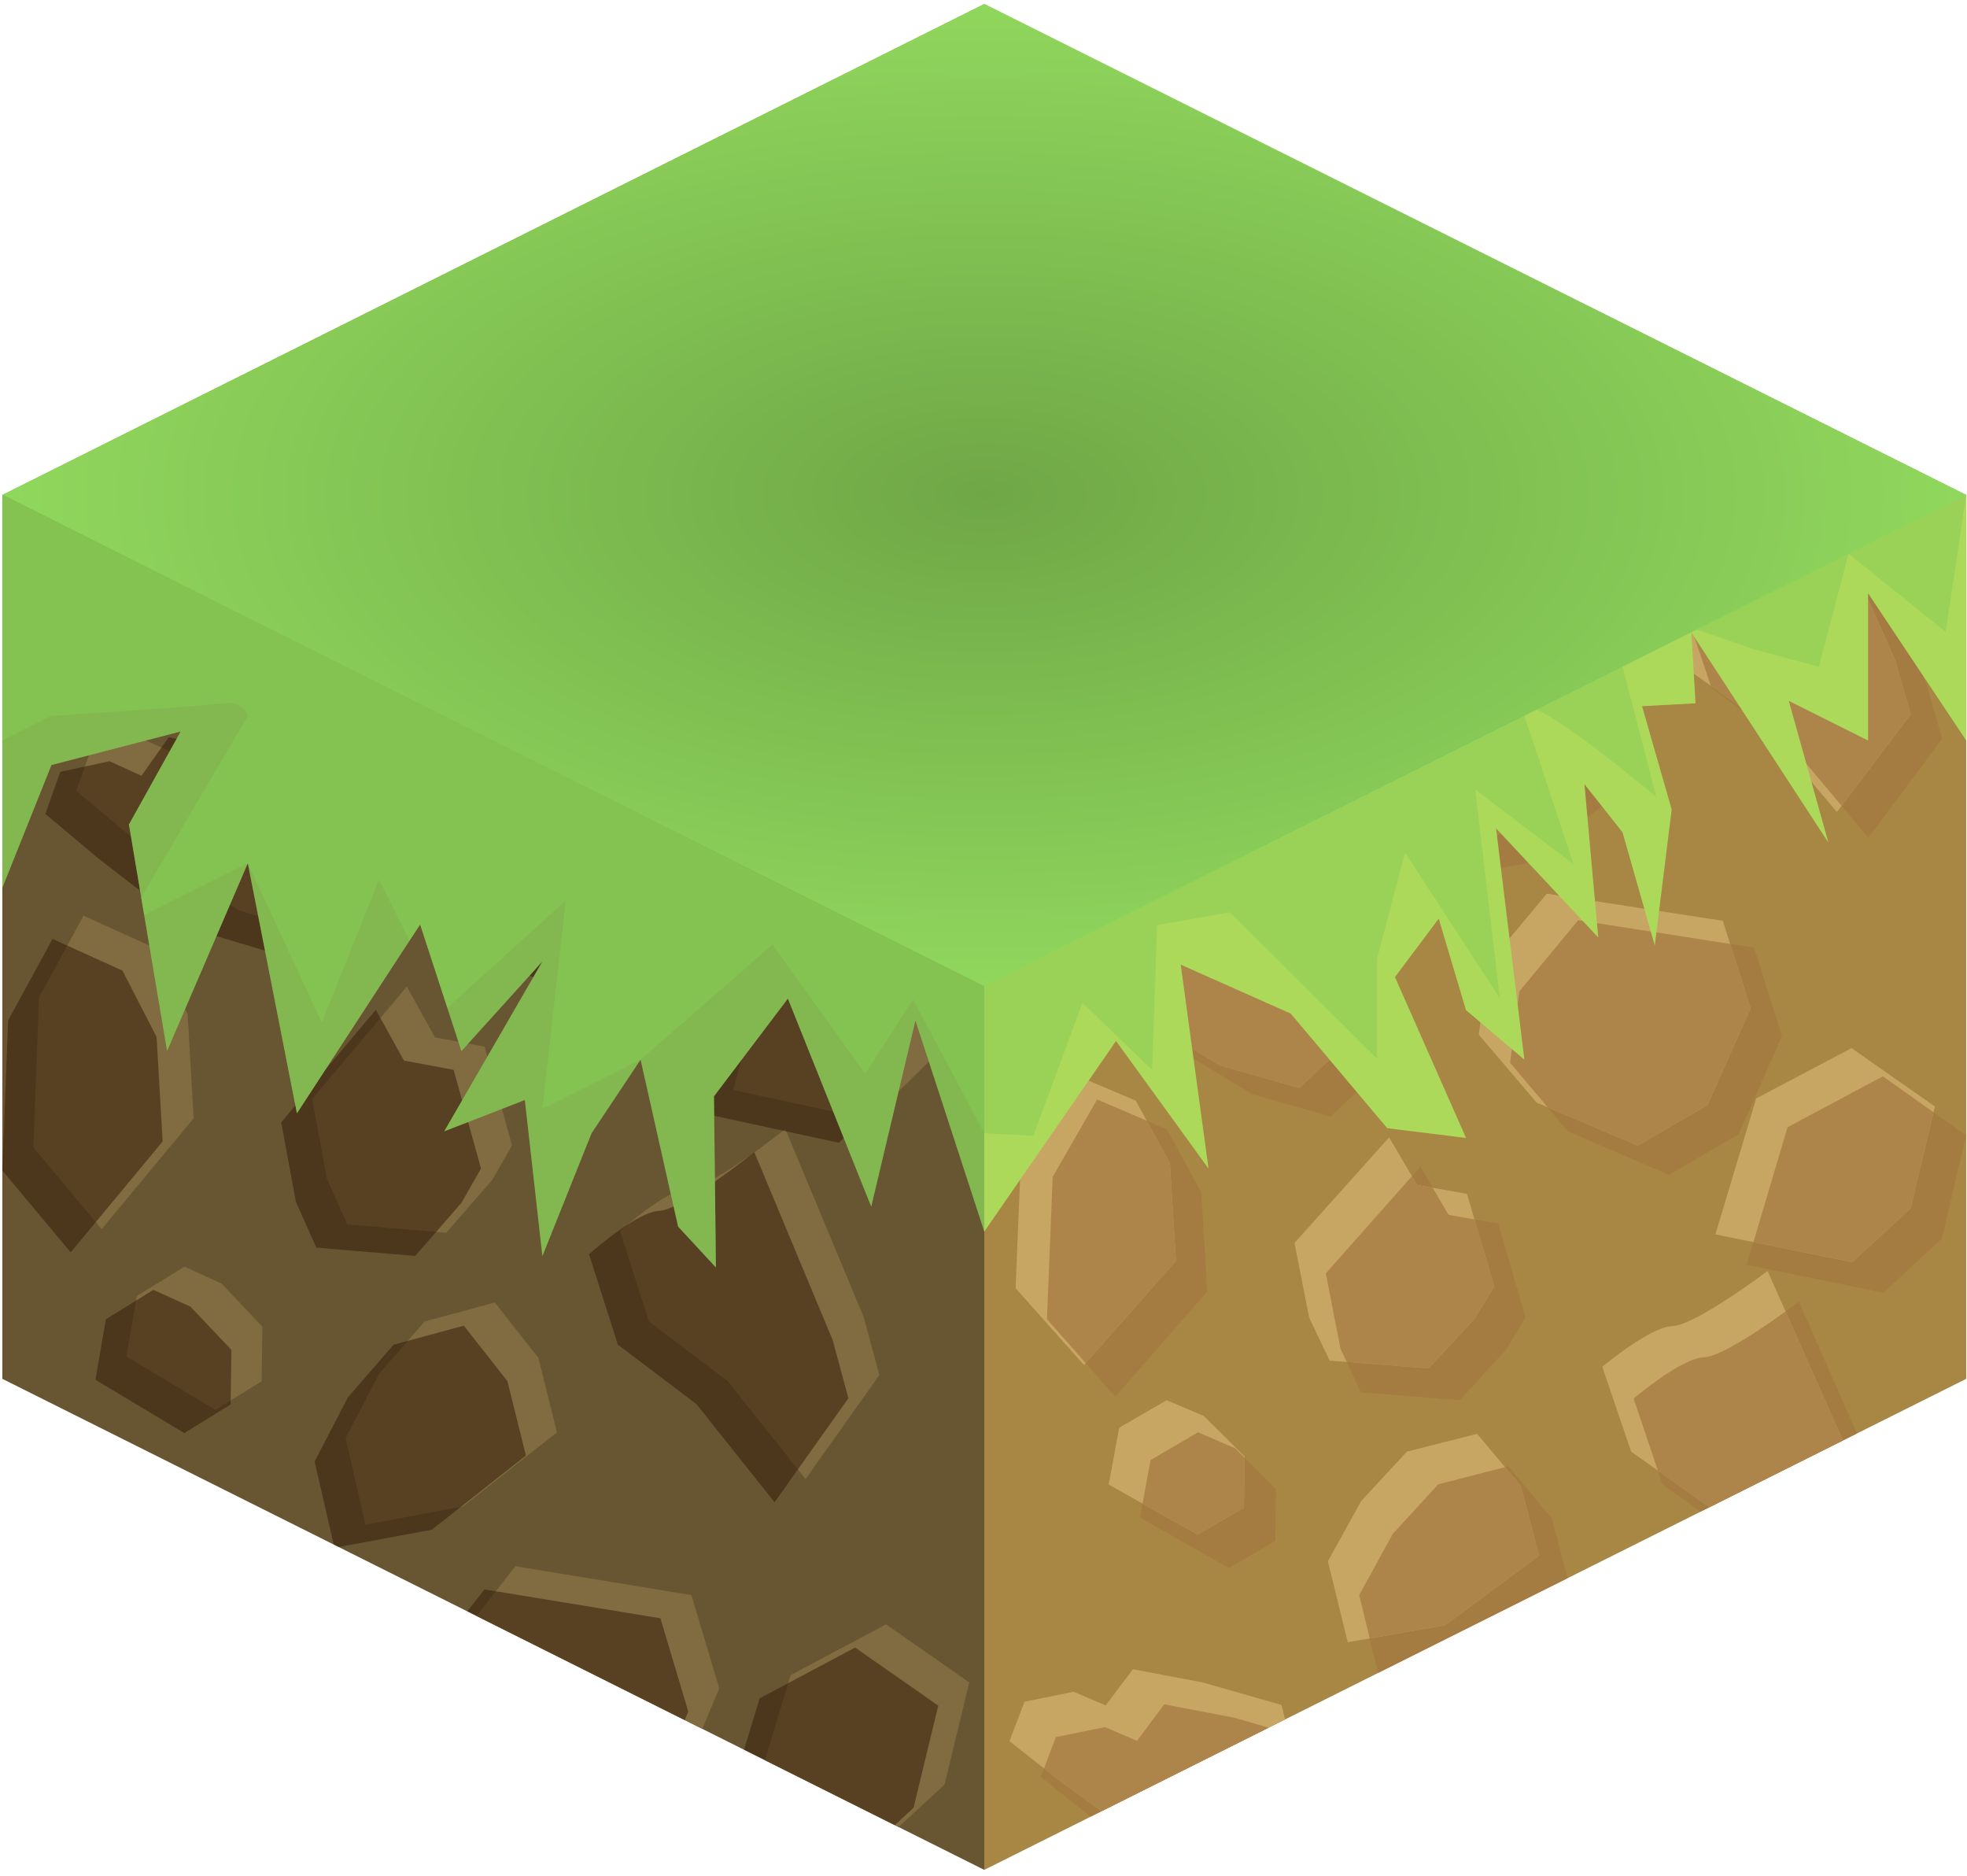 <?xml version="1.0" encoding="UTF-8" standalone="no"?><!DOCTYPE svg PUBLIC "-//W3C//DTD SVG 1.1//EN" "http://www.w3.org/Graphics/SVG/1.1/DTD/svg11.dtd"><svg width="100%" height="100%" viewBox="0 0 215 205" version="1.1" xmlns="http://www.w3.org/2000/svg" xmlns:xlink="http://www.w3.org/1999/xlink" xml:space="preserve" xmlns:serif="http://www.serif.com/" style="fill-rule:evenodd;clip-rule:evenodd;stroke-linejoin:round;stroke-miterlimit:1.414;"><g id="Grass_Block14"><g id="Grass_Block09"><g><path d="M214.917,54.09l0,96.599l-107.331,53.665l0,-96.598l107.331,-53.666Z" style="fill:#a88643;"/><clipPath id="_clip1"><path d="M214.917,54.09l0,96.599l-107.331,53.665l0,-96.598l107.331,-53.666Z"/></clipPath><g clip-path="url(#_clip1)"><path d="M113.114,235.245l-7.471,-8.393l0.629,-15.381l4.861,-8.365l7.639,3.249l3.734,6.804l0.66,10.713l-10.052,11.373" style="fill:#c7a664;"/><path d="M128.956,258.394l-9.713,-5.527l1.146,-6.28l5.191,-3.041l4.056,1.744l4.471,4.478l-0.085,5.658l-5.066,2.968Zm30.284,-23.855l-5.042,5.49l-10.806,-0.858l-2.238,-4.75l-1.605,-8.245l10.343,-11.669l3.071,5.269l5.436,0.965l2.99,10.238l-2.149,3.56Zm-42.702,5.119l-7.471,-8.486l0.629,-15.55l4.861,-8.457l7.639,3.284l3.734,6.88l0.66,10.83l-10.052,11.499Zm93.012,-28.565l-2.662,11.269l-6.387,5.934l-14.945,-3.07l4.461,-15.019l10.414,-5.566l9.119,6.452Zm-32.485,4.321l7.62,-4.464l4.724,-10.71l-3.045,-9.663l-19.233,-2.996l-6.432,7.782l-1.006,7.793l6.329,7.51l11.043,4.748Zm-36.987,-6.375l6.48,-6.128l-3.057,-12.704l-8.623,-2.49l-7.622,-1.459l-2.977,3.993l-3.5,-1.504l-5.378,1.097l-1.634,4.367l5.651,4.497l4.24,3.125l7.817,4.756l8.603,2.45Zm10.66,-25.763l10.639,-1.878l10.285,-7.689l-2.017,-7.71l-4.768,-5.754l-7.679,1.972l-4.985,5.447l-3.648,6.661l2.173,8.951Zm48.103,-4.724l8.069,-10.782l-1.707,-6.007l-8.575,-19.508c0,0 -7.897,6.006 -10.383,6.083c-2.485,0.078 -7.683,4.502 -7.683,4.502l3.152,9.371l8.6,6.179l8.527,10.162Zm-64.518,-7.172l-9.713,-5.526l1.145,-6.281l5.192,-3.041l4.056,1.744l4.47,4.478l-0.084,5.659l-5.066,2.967Zm30.283,-23.855l-5.042,5.491l-10.806,-0.858l-2.237,-4.75l-1.606,-8.245l10.344,-11.669l3.07,5.268l5.436,0.966l2.991,10.238l-2.15,3.559Zm-42.702,5.119l-7.47,-8.485l0.628,-15.55l4.862,-8.457l7.638,3.284l3.735,6.879l0.66,10.831l-10.053,11.498Zm93.013,-28.564l-2.662,11.269l-6.388,5.934l-14.945,-3.07l4.461,-15.02l10.415,-5.565l9.119,6.452Zm-32.485,4.321l7.62,-4.465l4.724,-10.709l-3.045,-9.663l-19.234,-2.996l-6.431,7.782l-1.006,7.793l6.329,7.51l11.043,4.748Zm-36.987,-6.375l6.48,-6.129l-3.057,-12.703l-8.623,-2.491l-7.622,-1.459l-2.977,3.994l-3.5,-1.505l-5.378,1.098l-1.634,4.367l5.651,4.497l4.24,3.124l7.816,4.756l8.604,2.451Zm10.66,-25.764l10.639,-1.877l10.284,-7.689l-2.016,-7.71l-4.769,-5.755l-7.679,1.972l-4.985,5.448l-3.648,6.661l2.174,8.95Zm48.102,-4.724l8.069,-10.782l-1.707,-6.007l-8.574,-19.507c0,0 -7.897,6.005 -10.383,6.083c-2.486,0.077 -7.683,4.501 -7.683,4.501l3.152,9.371l8.6,6.179l8.526,10.162Z" style="fill:#a37841;fill-opacity:0.7;"/><path d="M136.654,204.96l6.48,-6.062l-3.056,-12.565l-8.624,-2.463l-7.622,-1.443l-2.976,3.95l-3.501,-1.488l-5.378,1.085l-1.634,4.32l5.651,4.448l4.24,3.09l7.817,4.704l8.603,2.424Z" style="fill:#c7a664;"/><clipPath id="_clip2"><path d="M136.654,204.96l6.48,-6.062l-3.056,-12.565l-8.624,-2.463l-7.622,-1.443l-2.976,3.95l-3.501,-1.488l-5.378,1.085l-1.634,4.32l5.651,4.448l4.24,3.09l7.817,4.704l8.603,2.424Z"/></clipPath><g clip-path="url(#_clip2)"><path d="M128.956,258.394l-9.713,-5.527l1.146,-6.28l5.191,-3.041l4.056,1.744l4.471,4.478l-0.085,5.658l-5.066,2.968Zm30.284,-23.855l-5.042,5.49l-10.806,-0.858l-2.238,-4.75l-1.605,-8.245l10.343,-11.669l3.071,5.269l5.436,0.965l2.99,10.238l-2.149,3.56Zm-42.702,5.119l-7.471,-8.486l0.629,-15.55l4.861,-8.457l7.639,3.284l3.734,6.88l0.66,10.83l-10.052,11.499Zm93.012,-28.565l-2.662,11.269l-6.387,5.934l-14.945,-3.07l4.461,-15.019l10.414,-5.566l9.119,6.452Zm-32.485,4.321l7.62,-4.464l4.724,-10.71l-3.045,-9.663l-19.233,-2.996l-6.432,7.782l-1.006,7.793l6.329,7.51l11.043,4.748Zm-36.987,-6.375l6.48,-6.128l-3.057,-12.704l-8.623,-2.49l-7.622,-1.459l-2.977,3.993l-3.5,-1.504l-5.378,1.097l-1.634,4.367l5.651,4.497l4.24,3.125l7.817,4.756l8.603,2.45Zm10.66,-25.763l10.639,-1.878l10.285,-7.689l-2.017,-7.71l-4.768,-5.754l-7.679,1.972l-4.985,5.447l-3.648,6.661l2.173,8.951Zm48.103,-4.724l8.069,-10.782l-1.707,-6.007l-8.575,-19.508c0,0 -7.897,6.006 -10.383,6.083c-2.485,0.078 -7.683,4.502 -7.683,4.502l3.152,9.371l8.6,6.179l8.527,10.162Zm-64.518,-7.172l-9.713,-5.526l1.145,-6.281l5.192,-3.041l4.056,1.744l4.47,4.478l-0.084,5.659l-5.066,2.967Zm30.283,-23.855l-5.042,5.491l-10.806,-0.858l-2.237,-4.75l-1.606,-8.245l10.344,-11.669l3.07,5.268l5.436,0.966l2.991,10.238l-2.15,3.559Zm-42.702,5.119l-7.47,-8.485l0.628,-15.55l4.862,-8.457l7.638,3.284l3.735,6.879l0.66,10.831l-10.053,11.498Zm93.013,-28.564l-2.662,11.269l-6.388,5.934l-14.945,-3.07l4.461,-15.02l10.415,-5.565l9.119,6.452Zm-32.485,4.321l7.62,-4.465l4.724,-10.709l-3.045,-9.663l-19.234,-2.996l-6.431,7.782l-1.006,7.793l6.329,7.51l11.043,4.748Zm-36.987,-6.375l6.48,-6.129l-3.057,-12.703l-8.623,-2.491l-7.622,-1.459l-2.977,3.994l-3.5,-1.505l-5.378,1.098l-1.634,4.367l5.651,4.497l4.24,3.124l7.816,4.756l8.604,2.451Zm10.66,-25.764l10.639,-1.877l10.284,-7.689l-2.016,-7.71l-4.769,-5.755l-7.679,1.972l-4.985,5.448l-3.648,6.661l2.174,8.95Zm48.102,-4.724l8.069,-10.782l-1.707,-6.007l-8.574,-19.507c0,0 -7.897,6.005 -10.383,6.083c-2.486,0.077 -7.683,4.501 -7.683,4.501l3.152,9.371l8.6,6.179l8.526,10.162Z" style="fill:#a37841;fill-opacity:0.7;"/></g><path d="M173.641,211.265l7.62,-4.415l4.724,-10.593l-3.045,-9.558l-19.233,-2.963l-6.432,7.697l-1.006,7.708l6.329,7.428l11.043,4.696Z" style="fill:#c7a664;"/><path d="M195.417,174.805l8.069,-10.664l-1.707,-5.942l-8.575,-19.295c0,0 -7.897,5.94 -10.382,6.017c-2.486,0.076 -7.683,4.452 -7.683,4.452l3.151,9.269l8.6,6.112l8.527,10.051Z" style="fill:#c7a664;"/><clipPath id="_clip3"><path d="M195.417,174.805l8.069,-10.664l-1.707,-5.942l-8.575,-19.295c0,0 -7.897,5.94 -10.382,6.017c-2.486,0.076 -7.683,4.452 -7.683,4.452l3.151,9.269l8.6,6.112l8.527,10.051Z"/></clipPath><g clip-path="url(#_clip3)"><path d="M128.956,258.394l-9.713,-5.527l1.146,-6.28l5.191,-3.041l4.056,1.744l4.471,4.478l-0.085,5.658l-5.066,2.968Zm30.284,-23.855l-5.042,5.49l-10.806,-0.858l-2.238,-4.75l-1.605,-8.245l10.343,-11.669l3.071,5.269l5.436,0.965l2.99,10.238l-2.149,3.56Zm-42.702,5.119l-7.471,-8.486l0.629,-15.55l4.861,-8.457l7.639,3.284l3.734,6.88l0.66,10.83l-10.052,11.499Zm93.012,-28.565l-2.662,11.269l-6.387,5.934l-14.945,-3.07l4.461,-15.019l10.414,-5.566l9.119,6.452Zm-32.485,4.321l7.62,-4.464l4.724,-10.71l-3.045,-9.663l-19.233,-2.996l-6.432,7.782l-1.006,7.793l6.329,7.51l11.043,4.748Zm-36.987,-6.375l6.48,-6.128l-3.057,-12.704l-8.623,-2.49l-7.622,-1.459l-2.977,3.993l-3.5,-1.504l-5.378,1.097l-1.634,4.367l5.651,4.497l4.24,3.125l7.817,4.756l8.603,2.45Zm10.66,-25.763l10.639,-1.878l10.285,-7.689l-2.017,-7.71l-4.768,-5.754l-7.679,1.972l-4.985,5.447l-3.648,6.661l2.173,8.951Zm48.103,-4.724l8.069,-10.782l-1.707,-6.007l-8.575,-19.508c0,0 -7.897,6.006 -10.383,6.083c-2.485,0.078 -7.683,4.502 -7.683,4.502l3.152,9.371l8.6,6.179l8.527,10.162Zm-64.518,-7.172l-9.713,-5.526l1.145,-6.281l5.192,-3.041l4.056,1.744l4.47,4.478l-0.084,5.659l-5.066,2.967Zm30.283,-23.855l-5.042,5.491l-10.806,-0.858l-2.237,-4.75l-1.606,-8.245l10.344,-11.669l3.07,5.268l5.436,0.966l2.991,10.238l-2.15,3.559Zm-42.702,5.119l-7.47,-8.485l0.628,-15.55l4.862,-8.457l7.638,3.284l3.735,6.879l0.66,10.831l-10.053,11.498Zm93.013,-28.564l-2.662,11.269l-6.388,5.934l-14.945,-3.07l4.461,-15.02l10.415,-5.565l9.119,6.452Zm-32.485,4.321l7.62,-4.465l4.724,-10.709l-3.045,-9.663l-19.234,-2.996l-6.431,7.782l-1.006,7.793l6.329,7.51l11.043,4.748Zm-36.987,-6.375l6.48,-6.129l-3.057,-12.703l-8.623,-2.491l-7.622,-1.459l-2.977,3.994l-3.5,-1.505l-5.378,1.098l-1.634,4.367l5.651,4.497l4.24,3.124l7.816,4.756l8.604,2.451Zm10.66,-25.764l10.639,-1.877l10.284,-7.689l-2.016,-7.71l-4.769,-5.755l-7.679,1.972l-4.985,5.448l-3.648,6.661l2.174,8.95Zm48.102,-4.724l8.069,-10.782l-1.707,-6.007l-8.574,-19.507c0,0 -7.897,6.005 -10.383,6.083c-2.486,0.077 -7.683,4.501 -7.683,4.501l3.152,9.371l8.6,6.179l8.526,10.162Z" style="fill:#a37841;fill-opacity:0.7;"/></g><path d="M147.314,179.477l10.639,-1.857l10.285,-7.605l-2.017,-7.626l-4.768,-5.691l-7.679,1.95l-4.985,5.388l-3.648,6.589l2.173,8.852" style="fill:#c7a664;"/><clipPath id="_clip4"><path d="M147.314,179.477l10.639,-1.857l10.285,-7.605l-2.017,-7.626l-4.768,-5.691l-7.679,1.95l-4.985,5.388l-3.648,6.589l2.173,8.852"/></clipPath><g clip-path="url(#_clip4)"><path d="M128.956,258.394l-9.713,-5.527l1.146,-6.28l5.191,-3.041l4.056,1.744l4.471,4.478l-0.085,5.658l-5.066,2.968Zm30.284,-23.855l-5.042,5.49l-10.806,-0.858l-2.238,-4.75l-1.605,-8.245l10.343,-11.669l3.071,5.269l5.436,0.965l2.99,10.238l-2.149,3.56Zm-42.702,5.119l-7.471,-8.486l0.629,-15.55l4.861,-8.457l7.639,3.284l3.734,6.88l0.66,10.83l-10.052,11.499Zm93.012,-28.565l-2.662,11.269l-6.387,5.934l-14.945,-3.07l4.461,-15.019l10.414,-5.566l9.119,6.452Zm-32.485,4.321l7.62,-4.464l4.724,-10.71l-3.045,-9.663l-19.233,-2.996l-6.432,7.782l-1.006,7.793l6.329,7.51l11.043,4.748Zm-36.987,-6.375l6.48,-6.128l-3.057,-12.704l-8.623,-2.49l-7.622,-1.459l-2.977,3.993l-3.5,-1.504l-5.378,1.097l-1.634,4.367l5.651,4.497l4.24,3.125l7.817,4.756l8.603,2.45Zm10.66,-25.763l10.639,-1.878l10.285,-7.689l-2.017,-7.71l-4.768,-5.754l-7.679,1.972l-4.985,5.447l-3.648,6.661l2.173,8.951Zm48.103,-4.724l8.069,-10.782l-1.707,-6.007l-8.575,-19.508c0,0 -7.897,6.006 -10.383,6.083c-2.485,0.078 -7.683,4.502 -7.683,4.502l3.152,9.371l8.6,6.179l8.527,10.162Zm-64.518,-7.172l-9.713,-5.526l1.145,-6.281l5.192,-3.041l4.056,1.744l4.47,4.478l-0.084,5.659l-5.066,2.967Zm30.283,-23.855l-5.042,5.491l-10.806,-0.858l-2.237,-4.75l-1.606,-8.245l10.344,-11.669l3.07,5.268l5.436,0.966l2.991,10.238l-2.15,3.559Zm-42.702,5.119l-7.47,-8.485l0.628,-15.55l4.862,-8.457l7.638,3.284l3.735,6.879l0.66,10.831l-10.053,11.498Zm93.013,-28.564l-2.662,11.269l-6.388,5.934l-14.945,-3.07l4.461,-15.02l10.415,-5.565l9.119,6.452Zm-32.485,4.321l7.62,-4.465l4.724,-10.709l-3.045,-9.663l-19.234,-2.996l-6.431,7.782l-1.006,7.793l6.329,7.51l11.043,4.748Zm-36.987,-6.375l6.48,-6.129l-3.057,-12.703l-8.623,-2.491l-7.622,-1.459l-2.977,3.994l-3.5,-1.505l-5.378,1.098l-1.634,4.367l5.651,4.497l4.24,3.124l7.816,4.756l8.604,2.451Zm10.66,-25.764l10.639,-1.877l10.284,-7.689l-2.016,-7.71l-4.769,-5.755l-7.679,1.972l-4.985,5.448l-3.648,6.661l2.174,8.95Zm48.102,-4.724l8.069,-10.782l-1.707,-6.007l-8.574,-19.507c0,0 -7.897,6.005 -10.383,6.083c-2.486,0.077 -7.683,4.501 -7.683,4.501l3.152,9.371l8.6,6.179l8.526,10.162Z" style="fill:#a37841;fill-opacity:0.7;"/></g><path d="M206.126,206.992l-9.119,-6.382l-10.414,5.505l-4.461,14.856l14.945,3.036l6.387,-5.869l2.662,-11.146" style="fill:#c7a664;"/><clipPath id="_clip5"><path d="M206.126,206.992l-9.119,-6.382l-10.414,5.505l-4.461,14.856l14.945,3.036l6.387,-5.869l2.662,-11.146"/></clipPath><g clip-path="url(#_clip5)"><path d="M128.956,258.394l-9.713,-5.527l1.146,-6.28l5.191,-3.041l4.056,1.744l4.471,4.478l-0.085,5.658l-5.066,2.968Zm30.284,-23.855l-5.042,5.49l-10.806,-0.858l-2.238,-4.75l-1.605,-8.245l10.343,-11.669l3.071,5.269l5.436,0.965l2.99,10.238l-2.149,3.56Zm-42.702,5.119l-7.471,-8.486l0.629,-15.55l4.861,-8.457l7.639,3.284l3.734,6.88l0.66,10.83l-10.052,11.499Zm93.012,-28.565l-2.662,11.269l-6.387,5.934l-14.945,-3.07l4.461,-15.019l10.414,-5.566l9.119,6.452Zm-32.485,4.321l7.62,-4.464l4.724,-10.71l-3.045,-9.663l-19.233,-2.996l-6.432,7.782l-1.006,7.793l6.329,7.51l11.043,4.748Zm-36.987,-6.375l6.48,-6.128l-3.057,-12.704l-8.623,-2.49l-7.622,-1.459l-2.977,3.993l-3.5,-1.504l-5.378,1.097l-1.634,4.367l5.651,4.497l4.24,3.125l7.817,4.756l8.603,2.45Zm10.66,-25.763l10.639,-1.878l10.285,-7.689l-2.017,-7.71l-4.768,-5.754l-7.679,1.972l-4.985,5.447l-3.648,6.661l2.173,8.951Zm48.103,-4.724l8.069,-10.782l-1.707,-6.007l-8.575,-19.508c0,0 -7.897,6.006 -10.383,6.083c-2.485,0.078 -7.683,4.502 -7.683,4.502l3.152,9.371l8.6,6.179l8.527,10.162Zm-64.518,-7.172l-9.713,-5.526l1.145,-6.281l5.192,-3.041l4.056,1.744l4.47,4.478l-0.084,5.659l-5.066,2.967Zm30.283,-23.855l-5.042,5.491l-10.806,-0.858l-2.237,-4.75l-1.606,-8.245l10.344,-11.669l3.07,5.268l5.436,0.966l2.991,10.238l-2.15,3.559Zm-42.702,5.119l-7.47,-8.485l0.628,-15.55l4.862,-8.457l7.638,3.284l3.735,6.879l0.66,10.831l-10.053,11.498Zm93.013,-28.564l-2.662,11.269l-6.388,5.934l-14.945,-3.07l4.461,-15.02l10.415,-5.565l9.119,6.452Zm-32.485,4.321l7.62,-4.465l4.724,-10.709l-3.045,-9.663l-19.234,-2.996l-6.431,7.782l-1.006,7.793l6.329,7.51l11.043,4.748Zm-36.987,-6.375l6.48,-6.129l-3.057,-12.703l-8.623,-2.491l-7.622,-1.459l-2.977,3.994l-3.5,-1.505l-5.378,1.098l-1.634,4.367l5.651,4.497l4.24,3.124l7.816,4.756l8.604,2.451Zm10.66,-25.764l10.639,-1.877l10.284,-7.689l-2.016,-7.71l-4.769,-5.755l-7.679,1.972l-4.985,5.448l-3.648,6.661l2.174,8.95Zm48.102,-4.724l8.069,-10.782l-1.707,-6.007l-8.574,-19.507c0,0 -7.897,6.005 -10.383,6.083c-2.486,0.077 -7.683,4.501 -7.683,4.501l3.152,9.371l8.6,6.179l8.526,10.162Z" style="fill:#a37841;fill-opacity:0.7;"/></g><path d="M118.48,149.18l-7.47,-8.393l0.628,-15.381l4.862,-8.365l7.638,3.249l3.735,6.804l0.66,10.713l-10.053,11.373" style="fill:#c7a664;"/><clipPath id="_clip6"><path d="M118.48,149.18l-7.47,-8.393l0.628,-15.381l4.862,-8.365l7.638,3.249l3.735,6.804l0.66,10.713l-10.053,11.373"/></clipPath><g clip-path="url(#_clip6)"><path d="M128.956,258.394l-9.713,-5.527l1.146,-6.28l5.191,-3.041l4.056,1.744l4.471,4.478l-0.085,5.658l-5.066,2.968Zm30.284,-23.855l-5.042,5.49l-10.806,-0.858l-2.238,-4.75l-1.605,-8.245l10.343,-11.669l3.071,5.269l5.436,0.965l2.99,10.238l-2.149,3.56Zm-42.702,5.119l-7.471,-8.486l0.629,-15.55l4.861,-8.457l7.639,3.284l3.734,6.88l0.66,10.83l-10.052,11.499Zm93.012,-28.565l-2.662,11.269l-6.387,5.934l-14.945,-3.07l4.461,-15.019l10.414,-5.566l9.119,6.452Zm-32.485,4.321l7.62,-4.464l4.724,-10.71l-3.045,-9.663l-19.233,-2.996l-6.432,7.782l-1.006,7.793l6.329,7.51l11.043,4.748Zm-36.987,-6.375l6.48,-6.128l-3.057,-12.704l-8.623,-2.49l-7.622,-1.459l-2.977,3.993l-3.5,-1.504l-5.378,1.097l-1.634,4.367l5.651,4.497l4.24,3.125l7.817,4.756l8.603,2.45Zm10.66,-25.763l10.639,-1.878l10.285,-7.689l-2.017,-7.71l-4.768,-5.754l-7.679,1.972l-4.985,5.447l-3.648,6.661l2.173,8.951Zm48.103,-4.724l8.069,-10.782l-1.707,-6.007l-8.575,-19.508c0,0 -7.897,6.006 -10.383,6.083c-2.485,0.078 -7.683,4.502 -7.683,4.502l3.152,9.371l8.6,6.179l8.527,10.162Zm-64.518,-7.172l-9.713,-5.526l1.145,-6.281l5.192,-3.041l4.056,1.744l4.47,4.478l-0.084,5.659l-5.066,2.967Zm30.283,-23.855l-5.042,5.491l-10.806,-0.858l-2.237,-4.75l-1.606,-8.245l10.344,-11.669l3.07,5.268l5.436,0.966l2.991,10.238l-2.15,3.559Zm-42.702,5.119l-7.47,-8.485l0.628,-15.55l4.862,-8.457l7.638,3.284l3.735,6.879l0.66,10.831l-10.053,11.498Zm93.013,-28.564l-2.662,11.269l-6.388,5.934l-14.945,-3.07l4.461,-15.02l10.415,-5.565l9.119,6.452Zm-32.485,4.321l7.62,-4.465l4.724,-10.709l-3.045,-9.663l-19.234,-2.996l-6.431,7.782l-1.006,7.793l6.329,7.51l11.043,4.748Zm-36.987,-6.375l6.48,-6.129l-3.057,-12.703l-8.623,-2.491l-7.622,-1.459l-2.977,3.994l-3.5,-1.505l-5.378,1.098l-1.634,4.367l5.651,4.497l4.24,3.124l7.816,4.756l8.604,2.451Zm10.66,-25.764l10.639,-1.877l10.284,-7.689l-2.016,-7.71l-4.769,-5.755l-7.679,1.972l-4.985,5.448l-3.648,6.661l2.174,8.95Zm48.102,-4.724l8.069,-10.782l-1.707,-6.007l-8.574,-19.507c0,0 -7.897,6.005 -10.383,6.083c-2.486,0.077 -7.683,4.501 -7.683,4.501l3.152,9.371l8.6,6.179l8.526,10.162Z" style="fill:#a37841;fill-opacity:0.7;"/></g><path d="M130.899,167.712l-9.713,-5.467l1.145,-6.212l5.192,-3.008l4.056,1.725l4.47,4.429l-0.084,5.597l-5.066,2.936Z" style="fill:#c7a664;"/><clipPath id="_clip7"><path d="M130.899,167.712l-9.713,-5.467l1.145,-6.212l5.192,-3.008l4.056,1.725l4.47,4.429l-0.084,5.597l-5.066,2.936Z"/></clipPath><g clip-path="url(#_clip7)"><path d="M128.956,258.394l-9.713,-5.527l1.146,-6.28l5.191,-3.041l4.056,1.744l4.471,4.478l-0.085,5.658l-5.066,2.968Zm30.284,-23.855l-5.042,5.49l-10.806,-0.858l-2.238,-4.75l-1.605,-8.245l10.343,-11.669l3.071,5.269l5.436,0.965l2.99,10.238l-2.149,3.56Zm-42.702,5.119l-7.471,-8.486l0.629,-15.55l4.861,-8.457l7.639,3.284l3.734,6.88l0.66,10.83l-10.052,11.499Zm93.012,-28.565l-2.662,11.269l-6.387,5.934l-14.945,-3.07l4.461,-15.019l10.414,-5.566l9.119,6.452Zm-32.485,4.321l7.62,-4.464l4.724,-10.71l-3.045,-9.663l-19.233,-2.996l-6.432,7.782l-1.006,7.793l6.329,7.51l11.043,4.748Zm-36.987,-6.375l6.48,-6.128l-3.057,-12.704l-8.623,-2.49l-7.622,-1.459l-2.977,3.993l-3.5,-1.504l-5.378,1.097l-1.634,4.367l5.651,4.497l4.24,3.125l7.817,4.756l8.603,2.45Zm10.66,-25.763l10.639,-1.878l10.285,-7.689l-2.017,-7.71l-4.768,-5.754l-7.679,1.972l-4.985,5.447l-3.648,6.661l2.173,8.951Zm48.103,-4.724l8.069,-10.782l-1.707,-6.007l-8.575,-19.508c0,0 -7.897,6.006 -10.383,6.083c-2.485,0.078 -7.683,4.502 -7.683,4.502l3.152,9.371l8.6,6.179l8.527,10.162Zm-64.518,-7.172l-9.713,-5.526l1.145,-6.281l5.192,-3.041l4.056,1.744l4.47,4.478l-0.084,5.659l-5.066,2.967Zm30.283,-23.855l-5.042,5.491l-10.806,-0.858l-2.237,-4.75l-1.606,-8.245l10.344,-11.669l3.07,5.268l5.436,0.966l2.991,10.238l-2.15,3.559Zm-42.702,5.119l-7.47,-8.485l0.628,-15.55l4.862,-8.457l7.638,3.284l3.735,6.879l0.66,10.831l-10.053,11.498Zm93.013,-28.564l-2.662,11.269l-6.388,5.934l-14.945,-3.07l4.461,-15.02l10.415,-5.565l9.119,6.452Zm-32.485,4.321l7.62,-4.465l4.724,-10.709l-3.045,-9.663l-19.234,-2.996l-6.431,7.782l-1.006,7.793l6.329,7.51l11.043,4.748Zm-36.987,-6.375l6.48,-6.129l-3.057,-12.703l-8.623,-2.491l-7.622,-1.459l-2.977,3.994l-3.5,-1.505l-5.378,1.098l-1.634,4.367l5.651,4.497l4.24,3.124l7.816,4.756l8.604,2.451Zm10.66,-25.764l10.639,-1.877l10.284,-7.689l-2.016,-7.71l-4.769,-5.755l-7.679,1.972l-4.985,5.448l-3.648,6.661l2.174,8.95Zm48.102,-4.724l8.069,-10.782l-1.707,-6.007l-8.574,-19.507c0,0 -7.897,6.005 -10.383,6.083c-2.486,0.077 -7.683,4.501 -7.683,4.501l3.152,9.371l8.6,6.179l8.526,10.162Z" style="fill:#a37841;fill-opacity:0.7;"/></g><path d="M161.182,144.117l-5.042,5.43l-10.806,-0.849l-2.237,-4.698l-1.606,-8.155l10.344,-11.542l3.071,5.212l5.435,0.955l2.991,10.126l-2.15,3.521" style="fill:#c7a664;"/><clipPath id="_clip8"><path d="M161.182,144.117l-5.042,5.43l-10.806,-0.849l-2.237,-4.698l-1.606,-8.155l10.344,-11.542l3.071,5.212l5.435,0.955l2.991,10.126l-2.15,3.521"/></clipPath><g clip-path="url(#_clip8)"><path d="M128.956,258.394l-9.713,-5.527l1.146,-6.28l5.191,-3.041l4.056,1.744l4.471,4.478l-0.085,5.658l-5.066,2.968Zm30.284,-23.855l-5.042,5.49l-10.806,-0.858l-2.238,-4.75l-1.605,-8.245l10.343,-11.669l3.071,5.269l5.436,0.965l2.99,10.238l-2.149,3.56Zm-42.702,5.119l-7.471,-8.486l0.629,-15.55l4.861,-8.457l7.639,3.284l3.734,6.88l0.66,10.83l-10.052,11.499Zm93.012,-28.565l-2.662,11.269l-6.387,5.934l-14.945,-3.07l4.461,-15.019l10.414,-5.566l9.119,6.452Zm-32.485,4.321l7.62,-4.464l4.724,-10.71l-3.045,-9.663l-19.233,-2.996l-6.432,7.782l-1.006,7.793l6.329,7.51l11.043,4.748Zm-36.987,-6.375l6.48,-6.128l-3.057,-12.704l-8.623,-2.49l-7.622,-1.459l-2.977,3.993l-3.5,-1.504l-5.378,1.097l-1.634,4.367l5.651,4.497l4.24,3.125l7.817,4.756l8.603,2.45Zm10.66,-25.763l10.639,-1.878l10.285,-7.689l-2.017,-7.71l-4.768,-5.754l-7.679,1.972l-4.985,5.447l-3.648,6.661l2.173,8.951Zm48.103,-4.724l8.069,-10.782l-1.707,-6.007l-8.575,-19.508c0,0 -7.897,6.006 -10.383,6.083c-2.485,0.078 -7.683,4.502 -7.683,4.502l3.152,9.371l8.6,6.179l8.527,10.162Zm-64.518,-7.172l-9.713,-5.526l1.145,-6.281l5.192,-3.041l4.056,1.744l4.47,4.478l-0.084,5.659l-5.066,2.967Zm30.283,-23.855l-5.042,5.491l-10.806,-0.858l-2.237,-4.75l-1.606,-8.245l10.344,-11.669l3.07,5.268l5.436,0.966l2.991,10.238l-2.15,3.559Zm-42.702,5.119l-7.47,-8.485l0.628,-15.55l4.862,-8.457l7.638,3.284l3.735,6.879l0.66,10.831l-10.053,11.498Zm93.013,-28.564l-2.662,11.269l-6.388,5.934l-14.945,-3.07l4.461,-15.02l10.415,-5.565l9.119,6.452Zm-32.485,4.321l7.62,-4.465l4.724,-10.709l-3.045,-9.663l-19.234,-2.996l-6.431,7.782l-1.006,7.793l6.329,7.51l11.043,4.748Zm-36.987,-6.375l6.48,-6.129l-3.057,-12.703l-8.623,-2.491l-7.622,-1.459l-2.977,3.994l-3.5,-1.505l-5.378,1.098l-1.634,4.367l5.651,4.497l4.24,3.124l7.816,4.756l8.604,2.451Zm10.66,-25.764l10.639,-1.877l10.284,-7.689l-2.016,-7.71l-4.769,-5.755l-7.679,1.972l-4.985,5.448l-3.648,6.661l2.174,8.95Zm48.102,-4.724l8.069,-10.782l-1.707,-6.007l-8.574,-19.507c0,0 -7.897,6.005 -10.383,6.083c-2.486,0.077 -7.683,4.501 -7.683,4.501l3.152,9.371l8.6,6.179l8.526,10.162Z" style="fill:#a37841;fill-opacity:0.7;"/></g><path d="M142.021,118.895l6.48,-6.062l-3.057,-12.565l-8.623,-2.463l-7.622,-1.443l-2.977,3.95l-3.5,-1.489l-5.378,1.086l-1.634,4.32l5.651,4.448l4.24,3.09l7.816,4.704l8.604,2.424Z" style="fill:#c7a664;"/><clipPath id="_clip9"><path d="M142.021,118.895l6.48,-6.062l-3.057,-12.565l-8.623,-2.463l-7.622,-1.443l-2.977,3.95l-3.5,-1.489l-5.378,1.086l-1.634,4.32l5.651,4.448l4.24,3.09l7.816,4.704l8.604,2.424Z"/></clipPath><g clip-path="url(#_clip9)"><path d="M128.956,258.394l-9.713,-5.527l1.146,-6.28l5.191,-3.041l4.056,1.744l4.471,4.478l-0.085,5.658l-5.066,2.968Zm30.284,-23.855l-5.042,5.49l-10.806,-0.858l-2.238,-4.75l-1.605,-8.245l10.343,-11.669l3.071,5.269l5.436,0.965l2.99,10.238l-2.149,3.56Zm-42.702,5.119l-7.471,-8.486l0.629,-15.55l4.861,-8.457l7.639,3.284l3.734,6.88l0.66,10.83l-10.052,11.499Zm93.012,-28.565l-2.662,11.269l-6.387,5.934l-14.945,-3.07l4.461,-15.019l10.414,-5.566l9.119,6.452Zm-32.485,4.321l7.62,-4.464l4.724,-10.71l-3.045,-9.663l-19.233,-2.996l-6.432,7.782l-1.006,7.793l6.329,7.51l11.043,4.748Zm-36.987,-6.375l6.48,-6.128l-3.057,-12.704l-8.623,-2.49l-7.622,-1.459l-2.977,3.993l-3.5,-1.504l-5.378,1.097l-1.634,4.367l5.651,4.497l4.24,3.125l7.817,4.756l8.603,2.45Zm10.66,-25.763l10.639,-1.878l10.285,-7.689l-2.017,-7.71l-4.768,-5.754l-7.679,1.972l-4.985,5.447l-3.648,6.661l2.173,8.951Zm48.103,-4.724l8.069,-10.782l-1.707,-6.007l-8.575,-19.508c0,0 -7.897,6.006 -10.383,6.083c-2.485,0.078 -7.683,4.502 -7.683,4.502l3.152,9.371l8.6,6.179l8.527,10.162Zm-64.518,-7.172l-9.713,-5.526l1.145,-6.281l5.192,-3.041l4.056,1.744l4.47,4.478l-0.084,5.659l-5.066,2.967Zm30.283,-23.855l-5.042,5.491l-10.806,-0.858l-2.237,-4.75l-1.606,-8.245l10.344,-11.669l3.07,5.268l5.436,0.966l2.991,10.238l-2.15,3.559Zm-42.702,5.119l-7.47,-8.485l0.628,-15.55l4.862,-8.457l7.638,3.284l3.735,6.879l0.66,10.831l-10.053,11.498Zm93.013,-28.564l-2.662,11.269l-6.388,5.934l-14.945,-3.07l4.461,-15.02l10.415,-5.565l9.119,6.452Zm-32.485,4.321l7.62,-4.465l4.724,-10.709l-3.045,-9.663l-19.234,-2.996l-6.431,7.782l-1.006,7.793l6.329,7.51l11.043,4.748Zm-36.987,-6.375l6.48,-6.129l-3.057,-12.703l-8.623,-2.491l-7.622,-1.459l-2.977,3.994l-3.5,-1.505l-5.378,1.098l-1.634,4.367l5.651,4.497l4.24,3.124l7.816,4.756l8.604,2.451Zm10.66,-25.764l10.639,-1.877l10.284,-7.689l-2.016,-7.71l-4.769,-5.755l-7.679,1.972l-4.985,5.448l-3.648,6.661l2.174,8.95Zm48.102,-4.724l8.069,-10.782l-1.707,-6.007l-8.574,-19.507c0,0 -7.897,6.005 -10.383,6.083c-2.486,0.077 -7.683,4.501 -7.683,4.501l3.152,9.371l8.6,6.179l8.526,10.162Z" style="fill:#a37841;fill-opacity:0.7;"/></g><path d="M179.008,125.2l7.62,-4.416l4.724,-10.592l-3.045,-9.558l-19.234,-2.963l-6.431,7.697l-1.006,7.708l6.329,7.428l11.043,4.696Z" style="fill:#c7a664;"/><clipPath id="_clip10"><path d="M179.008,125.2l7.62,-4.416l4.724,-10.592l-3.045,-9.558l-19.234,-2.963l-6.431,7.697l-1.006,7.708l6.329,7.428l11.043,4.696Z"/></clipPath><g clip-path="url(#_clip10)"><path d="M128.956,258.394l-9.713,-5.527l1.146,-6.28l5.191,-3.041l4.056,1.744l4.471,4.478l-0.085,5.658l-5.066,2.968Zm30.284,-23.855l-5.042,5.49l-10.806,-0.858l-2.238,-4.75l-1.605,-8.245l10.343,-11.669l3.071,5.269l5.436,0.965l2.99,10.238l-2.149,3.56Zm-42.702,5.119l-7.471,-8.486l0.629,-15.55l4.861,-8.457l7.639,3.284l3.734,6.88l0.66,10.83l-10.052,11.499Zm93.012,-28.565l-2.662,11.269l-6.387,5.934l-14.945,-3.07l4.461,-15.019l10.414,-5.566l9.119,6.452Zm-32.485,4.321l7.62,-4.464l4.724,-10.71l-3.045,-9.663l-19.233,-2.996l-6.432,7.782l-1.006,7.793l6.329,7.51l11.043,4.748Zm-36.987,-6.375l6.48,-6.128l-3.057,-12.704l-8.623,-2.49l-7.622,-1.459l-2.977,3.993l-3.5,-1.504l-5.378,1.097l-1.634,4.367l5.651,4.497l4.24,3.125l7.817,4.756l8.603,2.45Zm10.66,-25.763l10.639,-1.878l10.285,-7.689l-2.017,-7.71l-4.768,-5.754l-7.679,1.972l-4.985,5.447l-3.648,6.661l2.173,8.951Zm48.103,-4.724l8.069,-10.782l-1.707,-6.007l-8.575,-19.508c0,0 -7.897,6.006 -10.383,6.083c-2.485,0.078 -7.683,4.502 -7.683,4.502l3.152,9.371l8.6,6.179l8.527,10.162Zm-64.518,-7.172l-9.713,-5.526l1.145,-6.281l5.192,-3.041l4.056,1.744l4.47,4.478l-0.084,5.659l-5.066,2.967Zm30.283,-23.855l-5.042,5.491l-10.806,-0.858l-2.237,-4.75l-1.606,-8.245l10.344,-11.669l3.07,5.268l5.436,0.966l2.991,10.238l-2.15,3.559Zm-42.702,5.119l-7.47,-8.485l0.628,-15.55l4.862,-8.457l7.638,3.284l3.735,6.879l0.66,10.831l-10.053,11.498Zm93.013,-28.564l-2.662,11.269l-6.388,5.934l-14.945,-3.07l4.461,-15.02l10.415,-5.565l9.119,6.452Zm-32.485,4.321l7.62,-4.465l4.724,-10.709l-3.045,-9.663l-19.234,-2.996l-6.431,7.782l-1.006,7.793l6.329,7.51l11.043,4.748Zm-36.987,-6.375l6.48,-6.129l-3.057,-12.703l-8.623,-2.491l-7.622,-1.459l-2.977,3.994l-3.5,-1.505l-5.378,1.098l-1.634,4.367l5.651,4.497l4.24,3.124l7.816,4.756l8.604,2.451Zm10.66,-25.764l10.639,-1.877l10.284,-7.689l-2.016,-7.71l-4.769,-5.755l-7.679,1.972l-4.985,5.448l-3.648,6.661l2.174,8.95Zm48.102,-4.724l8.069,-10.782l-1.707,-6.007l-8.574,-19.507c0,0 -7.897,6.005 -10.383,6.083c-2.486,0.077 -7.683,4.501 -7.683,4.501l3.152,9.371l8.6,6.179l8.526,10.162Z" style="fill:#a37841;fill-opacity:0.7;"/></g><path d="M200.783,88.74l8.069,-10.664l-1.706,-5.942l-8.575,-19.295c0,0 -7.897,5.94 -10.383,6.017c-2.486,0.076 -7.683,4.452 -7.683,4.452l3.152,9.269l8.6,6.112l8.526,10.051Z" style="fill:#c7a664;"/><clipPath id="_clip11"><path d="M200.783,88.74l8.069,-10.664l-1.706,-5.942l-8.575,-19.295c0,0 -7.897,5.94 -10.383,6.017c-2.486,0.076 -7.683,4.452 -7.683,4.452l3.152,9.269l8.6,6.112l8.526,10.051Z"/></clipPath><g clip-path="url(#_clip11)"><path d="M128.956,258.394l-9.713,-5.527l1.146,-6.28l5.191,-3.041l4.056,1.744l4.471,4.478l-0.085,5.658l-5.066,2.968Zm30.284,-23.855l-5.042,5.49l-10.806,-0.858l-2.238,-4.75l-1.605,-8.245l10.343,-11.669l3.071,5.269l5.436,0.965l2.99,10.238l-2.149,3.56Zm-42.702,5.119l-7.471,-8.486l0.629,-15.55l4.861,-8.457l7.639,3.284l3.734,6.88l0.66,10.83l-10.052,11.499Zm93.012,-28.565l-2.662,11.269l-6.387,5.934l-14.945,-3.07l4.461,-15.019l10.414,-5.566l9.119,6.452Zm-32.485,4.321l7.62,-4.464l4.724,-10.71l-3.045,-9.663l-19.233,-2.996l-6.432,7.782l-1.006,7.793l6.329,7.51l11.043,4.748Zm-36.987,-6.375l6.48,-6.128l-3.057,-12.704l-8.623,-2.49l-7.622,-1.459l-2.977,3.993l-3.5,-1.504l-5.378,1.097l-1.634,4.367l5.651,4.497l4.24,3.125l7.817,4.756l8.603,2.45Zm10.66,-25.763l10.639,-1.878l10.285,-7.689l-2.017,-7.71l-4.768,-5.754l-7.679,1.972l-4.985,5.447l-3.648,6.661l2.173,8.951Zm48.103,-4.724l8.069,-10.782l-1.707,-6.007l-8.575,-19.508c0,0 -7.897,6.006 -10.383,6.083c-2.485,0.078 -7.683,4.502 -7.683,4.502l3.152,9.371l8.6,6.179l8.527,10.162Zm-64.518,-7.172l-9.713,-5.526l1.145,-6.281l5.192,-3.041l4.056,1.744l4.47,4.478l-0.084,5.659l-5.066,2.967Zm30.283,-23.855l-5.042,5.491l-10.806,-0.858l-2.237,-4.75l-1.606,-8.245l10.344,-11.669l3.07,5.268l5.436,0.966l2.991,10.238l-2.15,3.559Zm-42.702,5.119l-7.47,-8.485l0.628,-15.55l4.862,-8.457l7.638,3.284l3.735,6.879l0.66,10.831l-10.053,11.498Zm93.013,-28.564l-2.662,11.269l-6.388,5.934l-14.945,-3.07l4.461,-15.02l10.415,-5.565l9.119,6.452Zm-32.485,4.321l7.62,-4.465l4.724,-10.709l-3.045,-9.663l-19.234,-2.996l-6.431,7.782l-1.006,7.793l6.329,7.51l11.043,4.748Zm-36.987,-6.375l6.48,-6.129l-3.057,-12.703l-8.623,-2.491l-7.622,-1.459l-2.977,3.994l-3.5,-1.505l-5.378,1.098l-1.634,4.367l5.651,4.497l4.24,3.124l7.816,4.756l8.604,2.451Zm10.66,-25.764l10.639,-1.877l10.284,-7.689l-2.016,-7.71l-4.769,-5.755l-7.679,1.972l-4.985,5.448l-3.648,6.661l2.174,8.95Zm48.102,-4.724l8.069,-10.782l-1.707,-6.007l-8.574,-19.507c0,0 -7.897,6.005 -10.383,6.083c-2.486,0.077 -7.683,4.501 -7.683,4.501l3.152,9.371l8.6,6.179l8.526,10.162Z" style="fill:#a37841;fill-opacity:0.7;"/></g><path d="M152.681,93.412l10.639,-1.857l10.284,-7.605l-2.016,-7.626l-4.769,-5.692l-7.679,1.951l-4.985,5.388l-3.648,6.589l2.174,8.852" style="fill:#c7a664;"/><clipPath id="_clip12"><path d="M152.681,93.412l10.639,-1.857l10.284,-7.605l-2.016,-7.626l-4.769,-5.692l-7.679,1.951l-4.985,5.388l-3.648,6.589l2.174,8.852"/></clipPath><g clip-path="url(#_clip12)"><path d="M128.956,258.394l-9.713,-5.527l1.146,-6.28l5.191,-3.041l4.056,1.744l4.471,4.478l-0.085,5.658l-5.066,2.968Zm30.284,-23.855l-5.042,5.49l-10.806,-0.858l-2.238,-4.75l-1.605,-8.245l10.343,-11.669l3.071,5.269l5.436,0.965l2.99,10.238l-2.149,3.56Zm-42.702,5.119l-7.471,-8.486l0.629,-15.55l4.861,-8.457l7.639,3.284l3.734,6.88l0.66,10.83l-10.052,11.499Zm93.012,-28.565l-2.662,11.269l-6.387,5.934l-14.945,-3.07l4.461,-15.019l10.414,-5.566l9.119,6.452Zm-32.485,4.321l7.62,-4.464l4.724,-10.71l-3.045,-9.663l-19.233,-2.996l-6.432,7.782l-1.006,7.793l6.329,7.51l11.043,4.748Zm-36.987,-6.375l6.48,-6.128l-3.057,-12.704l-8.623,-2.49l-7.622,-1.459l-2.977,3.993l-3.5,-1.504l-5.378,1.097l-1.634,4.367l5.651,4.497l4.24,3.125l7.817,4.756l8.603,2.45Zm10.66,-25.763l10.639,-1.878l10.285,-7.689l-2.017,-7.71l-4.768,-5.754l-7.679,1.972l-4.985,5.447l-3.648,6.661l2.173,8.951Zm48.103,-4.724l8.069,-10.782l-1.707,-6.007l-8.575,-19.508c0,0 -7.897,6.006 -10.383,6.083c-2.485,0.078 -7.683,4.502 -7.683,4.502l3.152,9.371l8.6,6.179l8.527,10.162Zm-64.518,-7.172l-9.713,-5.526l1.145,-6.281l5.192,-3.041l4.056,1.744l4.47,4.478l-0.084,5.659l-5.066,2.967Zm30.283,-23.855l-5.042,5.491l-10.806,-0.858l-2.237,-4.75l-1.606,-8.245l10.344,-11.669l3.07,5.268l5.436,0.966l2.991,10.238l-2.15,3.559Zm-42.702,5.119l-7.47,-8.485l0.628,-15.55l4.862,-8.457l7.638,3.284l3.735,6.879l0.66,10.831l-10.053,11.498Zm93.013,-28.564l-2.662,11.269l-6.388,5.934l-14.945,-3.07l4.461,-15.02l10.415,-5.565l9.119,6.452Zm-32.485,4.321l7.62,-4.465l4.724,-10.709l-3.045,-9.663l-19.234,-2.996l-6.431,7.782l-1.006,7.793l6.329,7.51l11.043,4.748Zm-36.987,-6.375l6.48,-6.129l-3.057,-12.703l-8.623,-2.491l-7.622,-1.459l-2.977,3.994l-3.5,-1.505l-5.378,1.098l-1.634,4.367l5.651,4.497l4.24,3.124l7.816,4.756l8.604,2.451Zm10.66,-25.764l10.639,-1.877l10.284,-7.689l-2.016,-7.71l-4.769,-5.755l-7.679,1.972l-4.985,5.448l-3.648,6.661l2.174,8.95Zm48.102,-4.724l8.069,-10.782l-1.707,-6.007l-8.574,-19.507c0,0 -7.897,6.005 -10.383,6.083c-2.486,0.077 -7.683,4.501 -7.683,4.501l3.152,9.371l8.6,6.179l8.526,10.162Z" style="fill:#a37841;fill-opacity:0.7;"/></g><path d="M211.493,120.927l-9.119,-6.382l-10.415,5.505l-4.461,14.856l14.945,3.036l6.388,-5.869l2.662,-11.146" style="fill:#c7a664;"/><clipPath id="_clip13"><path d="M211.493,120.927l-9.119,-6.382l-10.415,5.505l-4.461,14.856l14.945,3.036l6.388,-5.869l2.662,-11.146"/></clipPath><g clip-path="url(#_clip13)"><path d="M128.956,258.394l-9.713,-5.527l1.146,-6.28l5.191,-3.041l4.056,1.744l4.471,4.478l-0.085,5.658l-5.066,2.968Zm30.284,-23.855l-5.042,5.49l-10.806,-0.858l-2.238,-4.75l-1.605,-8.245l10.343,-11.669l3.071,5.269l5.436,0.965l2.99,10.238l-2.149,3.56Zm-42.702,5.119l-7.471,-8.486l0.629,-15.55l4.861,-8.457l7.639,3.284l3.734,6.88l0.66,10.83l-10.052,11.499Zm93.012,-28.565l-2.662,11.269l-6.387,5.934l-14.945,-3.07l4.461,-15.019l10.414,-5.566l9.119,6.452Zm-32.485,4.321l7.62,-4.464l4.724,-10.71l-3.045,-9.663l-19.233,-2.996l-6.432,7.782l-1.006,7.793l6.329,7.51l11.043,4.748Zm-36.987,-6.375l6.48,-6.128l-3.057,-12.704l-8.623,-2.49l-7.622,-1.459l-2.977,3.993l-3.5,-1.504l-5.378,1.097l-1.634,4.367l5.651,4.497l4.24,3.125l7.817,4.756l8.603,2.45Zm10.66,-25.763l10.639,-1.878l10.285,-7.689l-2.017,-7.71l-4.768,-5.754l-7.679,1.972l-4.985,5.447l-3.648,6.661l2.173,8.951Zm48.103,-4.724l8.069,-10.782l-1.707,-6.007l-8.575,-19.508c0,0 -7.897,6.006 -10.383,6.083c-2.485,0.078 -7.683,4.502 -7.683,4.502l3.152,9.371l8.6,6.179l8.527,10.162Zm-64.518,-7.172l-9.713,-5.526l1.145,-6.281l5.192,-3.041l4.056,1.744l4.47,4.478l-0.084,5.659l-5.066,2.967Zm30.283,-23.855l-5.042,5.491l-10.806,-0.858l-2.237,-4.75l-1.606,-8.245l10.344,-11.669l3.07,5.268l5.436,0.966l2.991,10.238l-2.15,3.559Zm-42.702,5.119l-7.47,-8.485l0.628,-15.55l4.862,-8.457l7.638,3.284l3.735,6.879l0.66,10.831l-10.053,11.498Zm93.013,-28.564l-2.662,11.269l-6.388,5.934l-14.945,-3.07l4.461,-15.02l10.415,-5.565l9.119,6.452Zm-32.485,4.321l7.62,-4.465l4.724,-10.709l-3.045,-9.663l-19.234,-2.996l-6.431,7.782l-1.006,7.793l6.329,7.51l11.043,4.748Zm-36.987,-6.375l6.48,-6.129l-3.057,-12.703l-8.623,-2.491l-7.622,-1.459l-2.977,3.994l-3.5,-1.505l-5.378,1.098l-1.634,4.367l5.651,4.497l4.24,3.124l7.816,4.756l8.604,2.451Zm10.66,-25.764l10.639,-1.877l10.284,-7.689l-2.016,-7.71l-4.769,-5.755l-7.679,1.972l-4.985,5.448l-3.648,6.661l2.174,8.95Zm48.102,-4.724l8.069,-10.782l-1.707,-6.007l-8.574,-19.507c0,0 -7.897,6.005 -10.383,6.083c-2.486,0.077 -7.683,4.501 -7.683,4.501l3.152,9.371l8.6,6.179l8.526,10.162Z" style="fill:#a37841;fill-opacity:0.7;"/></g></g></g><path d="M0.254,54.09l107.332,53.666l0,96.598l-107.332,-53.665l0,-96.599" style="fill:#685632;"/><clipPath id="_clip14"><path d="M0.254,54.09l107.332,53.666l0,96.598l-107.332,-53.665l0,-96.599"/></clipPath><g clip-path="url(#_clip14)"><path d="M5.747,226.067l-7.471,-8.946l0.629,-16.394l4.861,-8.915l7.639,3.462l3.734,7.252l0.66,11.419l-10.052,12.122" style="fill:#816b40;"/><path d="M48.449,220.671l-5.042,5.788l-10.806,-0.905l-2.238,-5.008l-1.605,-8.692l10.344,-12.302l3.07,5.554l5.436,1.018l2.99,10.794l-2.149,3.753" style="fill:#816b40;"/><path d="M29.287,193.788l6.48,-6.462l-3.056,-13.392l-8.623,-2.626l-7.623,-1.538l-2.976,4.21l-3.5,-1.586l-5.379,1.157l-1.633,4.604l5.65,4.741l4.241,3.294l7.816,5.014l8.603,2.584Z" style="fill:#816b40;"/><path d="M66.274,200.508l7.621,-4.707l4.723,-11.29l-3.045,-10.187l-19.233,-3.159l-6.432,8.204l-1.006,8.217l6.329,7.917l11.043,5.005Z" style="fill:#816b40;"/><path d="M88.05,161.646l8.069,-11.367l-1.707,-6.333l-8.575,-20.565c0,0 -7.897,6.331 -10.382,6.412c-2.486,0.082 -7.683,4.746 -7.683,4.746l3.152,9.879l8.599,6.515l8.527,10.713Z" style="fill:#816b40;"/><path d="M39.947,166.626l10.639,-1.979l10.285,-8.106l-2.017,-8.129l-4.768,-6.066l-7.679,2.079l-4.985,5.743l-3.648,7.022l2.173,9.436" style="fill:#816b40;"/><path d="M105.946,183.871l-9.093,-6.35l-10.433,5.551l-4.516,14.884l14.93,2.979l6.408,-5.899l2.704,-11.165" style="fill:#816b40;"/><path d="M11.113,134.333l-7.47,-8.946l0.629,-16.394l4.861,-8.915l7.639,3.462l3.734,7.252l0.66,11.419l-10.053,12.122" style="fill:#816b40;"/><path d="M23.532,154.086l-9.713,-5.827l1.145,-6.621l5.192,-3.206l4.056,1.838l4.47,4.721l-0.084,5.966l-5.066,3.129Z" style="fill:#816b40;"/><path d="M53.815,128.936l-5.042,5.789l-10.806,-0.905l-2.237,-5.008l-1.605,-8.692l10.343,-12.302l3.071,5.554l5.435,1.018l2.991,10.794l-2.15,3.752" style="fill:#816b40;"/><path d="M34.654,102.054l6.48,-6.462l-3.057,-13.392l-8.623,-2.626l-7.622,-1.538l-2.977,4.21l-3.5,-1.586l-5.378,1.157l-1.634,4.604l5.651,4.741l4.24,3.294l7.816,5.014l8.604,2.584Z" style="fill:#816b40;"/><path d="M71.641,108.774l7.62,-4.707l4.724,-11.29l-3.045,-10.187l-19.234,-3.159l-6.431,8.204l-1.006,8.216l6.329,7.918l11.043,5.005Z" style="fill:#816b40;"/><path d="M93.416,69.912l8.069,-11.367l-1.706,-6.333l-8.575,-20.566c0,0 -7.897,6.332 -10.383,6.413c-2.486,0.082 -7.683,4.746 -7.683,4.746l3.152,9.879l8.6,6.515l8.526,10.713Z" style="fill:#816b40;"/><path d="M45.314,74.892l10.639,-1.979l10.285,-8.107l-2.017,-8.128l-4.768,-6.066l-7.68,2.079l-4.984,5.743l-3.648,7.022l2.173,9.436" style="fill:#816b40;"/><path d="M104.126,104.219l-9.119,-6.802l-10.414,5.867l-4.462,15.834l14.946,3.237l6.387,-6.256l2.662,-11.88" style="fill:#816b40;"/><path d="M14.777,248.354l-9.713,-5.827l1.145,-6.621l5.192,-3.206l4.056,1.839l4.471,4.721l-0.085,5.965l-5.066,3.129Zm30.283,-25.149l-5.042,5.788l-10.805,-0.905l-2.238,-5.008l-1.605,-8.692l10.343,-12.302l3.071,5.555l5.435,1.018l2.991,10.793l-2.15,3.753Zm-42.701,5.396l-7.471,-8.946l0.629,-16.393l4.861,-8.916l7.639,3.462l3.734,7.253l0.66,11.418l-10.052,12.122Zm100.198,-42.196l-2.703,11.165l-6.408,5.9l-14.93,-2.979l4.516,-14.885l10.432,-5.55l9.093,6.349Zm-39.671,16.637l7.62,-4.706l4.724,-11.29l-3.045,-10.188l-19.233,-3.158l-6.432,8.204l-1.006,8.216l6.329,7.917l11.043,5.005Zm-36.987,-6.72l6.48,-6.462l-3.057,-13.392l-8.623,-2.626l-7.622,-1.538l-2.977,4.211l-3.5,-1.587l-5.378,1.157l-1.634,4.604l5.651,4.741l4.24,3.294l7.816,5.014l8.604,2.584Zm10.66,-27.162l10.639,-1.979l10.285,-8.106l-2.017,-8.128l-4.768,-6.067l-7.68,2.079l-4.984,5.743l-3.648,7.023l2.173,9.435Zm48.103,-4.98l8.068,-11.367l-1.706,-6.333l-8.575,-20.565c0,0 -7.897,6.331 -10.383,6.413c-2.485,0.081 -7.683,4.745 -7.683,4.745l3.152,9.88l8.6,6.514l8.527,10.713Zm-64.518,-7.56l-9.714,-5.827l1.146,-6.621l5.191,-3.206l4.057,1.839l4.47,4.72l-0.085,5.966l-5.065,3.129Zm30.283,-25.149l-5.042,5.788l-10.806,-0.905l-2.238,-5.008l-1.605,-8.692l10.344,-12.302l3.07,5.555l5.436,1.018l2.991,10.793l-2.15,3.753Zm-42.702,5.396l-7.471,-8.946l0.629,-16.393l4.861,-8.916l7.639,3.462l3.734,7.253l0.661,11.418l-10.053,12.122Zm93.013,-30.114l-2.663,11.88l-6.387,6.256l-14.945,-3.236l4.461,-15.835l10.414,-5.867l9.12,6.802Zm-32.486,4.555l7.621,-4.707l4.724,-11.29l-3.045,-10.187l-19.234,-3.158l-6.432,8.203l-1.005,8.217l6.328,7.917l11.043,5.005Zm-36.986,-6.72l6.48,-6.462l-3.057,-13.392l-8.623,-2.626l-7.622,-1.538l-2.977,4.21l-3.5,-1.586l-5.378,1.157l-1.634,4.604l5.651,4.741l4.24,3.294l7.816,5.014l8.604,2.584Zm10.659,-27.162l10.639,-1.979l10.285,-8.106l-2.016,-8.128l-4.769,-6.067l-7.679,2.079l-4.985,5.743l-3.648,7.023l2.173,9.435Zm48.103,-4.98l8.069,-11.367l-1.707,-6.333l-8.574,-20.565c0,0 -7.897,6.331 -10.383,6.413c-2.486,0.081 -7.683,4.745 -7.683,4.745l3.152,9.88l8.6,6.514l8.526,10.713Z" style="fill:#311807;fill-opacity:0.5;"/></g></g><g id="GrassBlank06"><path d="M214.917,54.09l0,26.833l-10.733,-16.1l0,16.1l-8.67,-4.335l4.332,15.49l-14.974,-22.965l0.45,7.746l-5.842,0.317l3.238,11.288l-1.845,14.848l-3.522,-12.352l-4.17,-5.268l1.51,16.756l-11.172,-11.925l3.099,25.283l-6.378,-5.412l-2.98,-10l-4.79,6.386l7.77,17.581l-8.606,-1.063l-10.552,-12.529l-12.03,-5.352l3.04,22.285l-10.106,-13.941l-14.4,20.828l-7.526,-23.07l-4.833,20.348l-9.108,-22.734l-8.08,10.682l0.213,18.707l-4.13,-4.471l-4.102,-18.245l-5.367,8.05l-5.366,13.416l-1.917,-17.058l-8.816,3.427l6.339,-10.967l4.394,-7.601l-8.851,9.792l-4.514,-13.843l-13.468,20.654l-5.367,-27.336l-8.823,20.511l-4.172,-24.747l5.659,-10.166l-14.13,3.668l-5.367,13.417l0,-42.933l107.332,-53.665l107.331,53.665Z" style="fill:#99e164;"/><clipPath id="_clip15"><path d="M214.917,54.09l0,26.833l-10.733,-16.1l0,16.1l-8.67,-4.335l4.332,15.49l-14.974,-22.965l0.45,7.746l-5.842,0.317l3.238,11.288l-1.845,14.848l-3.522,-12.352l-4.17,-5.268l1.51,16.756l-11.172,-11.925l3.099,25.283l-6.378,-5.412l-2.98,-10l-4.79,6.386l7.77,17.581l-8.606,-1.063l-10.552,-12.529l-12.03,-5.352l3.04,22.285l-10.106,-13.941l-14.4,20.828l-7.526,-23.07l-4.833,20.348l-9.108,-22.734l-8.08,10.682l0.213,18.707l-4.13,-4.471l-4.102,-18.245l-5.367,8.05l-5.366,13.416l-1.917,-17.058l-8.816,3.427l6.339,-10.967l4.394,-7.601l-8.851,9.792l-4.514,-13.843l-13.468,20.654l-5.367,-27.336l-8.823,20.511l-4.172,-24.747l5.659,-10.166l-14.13,3.668l-5.367,13.417l0,-42.933l107.332,-53.665l107.331,53.665Z"/></clipPath><g clip-path="url(#_clip15)"><path d="M107.586,107.756l0,45.683l-72.925,-1.647l-34.407,-47.117l0,-50.656l107.332,53.737Z" style="fill:#311807;fill-opacity:0.2;"/><path d="M214.917,107.756l0,-53.666l-107.331,53.666l0,53.666l107.331,-53.666Z" style="fill:#febc3b;fill-opacity:0.2;"/><path d="M214.917,54.09l-2.246,14.977l-10.613,-8.547l-3.241,12.353l-6.985,-1.874l-12.71,-4.378l-1.771,6.252l3.708,14.246c0,0 -16.03,-13.515 -14.441,-8.879c1.589,4.636 5.366,16.209 5.366,16.209l-10.733,-8.159l2.683,22.807l-10.352,-15.909l-3.064,11.571l0,10.942l-16.099,-15.995l-7.941,1.397l-0.548,15.825l-7.611,-7.329l-5.367,14.519l-5.366,-0.262l-7.79,-14.628l-5.219,8.123l-10.144,-14.119l-14.413,12.574l-10.733,5.366l2.547,-22.739l-13.28,12.006l-7.129,-14.297l-6.252,15.621l-8.086,-17.423l-13.381,6.69l13.381,-22.79c0,0 -0.374,-1.702 -2.747,-1.374c-2.374,0.329 -18.719,1.374 -18.719,1.374l-5.367,2.683l-0.071,-26.868l107.331,-53.666l107.403,53.701Z" style="fill:#86cc55;fill-opacity:0.5;"/><path d="M107.55,0.443l107.367,53.647l-107.367,53.648l-107.296,-53.719l107.332,-53.559" style="fill:url(#_Radial16);"/></g></g></g><defs><radialGradient id="_Radial16" cx="0" cy="0" r="1" gradientUnits="userSpaceOnUse" gradientTransform="matrix(107.331,-0.142,0.071,53.666,107.586,54.055)"><stop offset="0" style="stop-color:#6fa746;stop-opacity:1"/><stop offset="1" style="stop-color:#90d75d;stop-opacity:1"/></radialGradient></defs></svg>